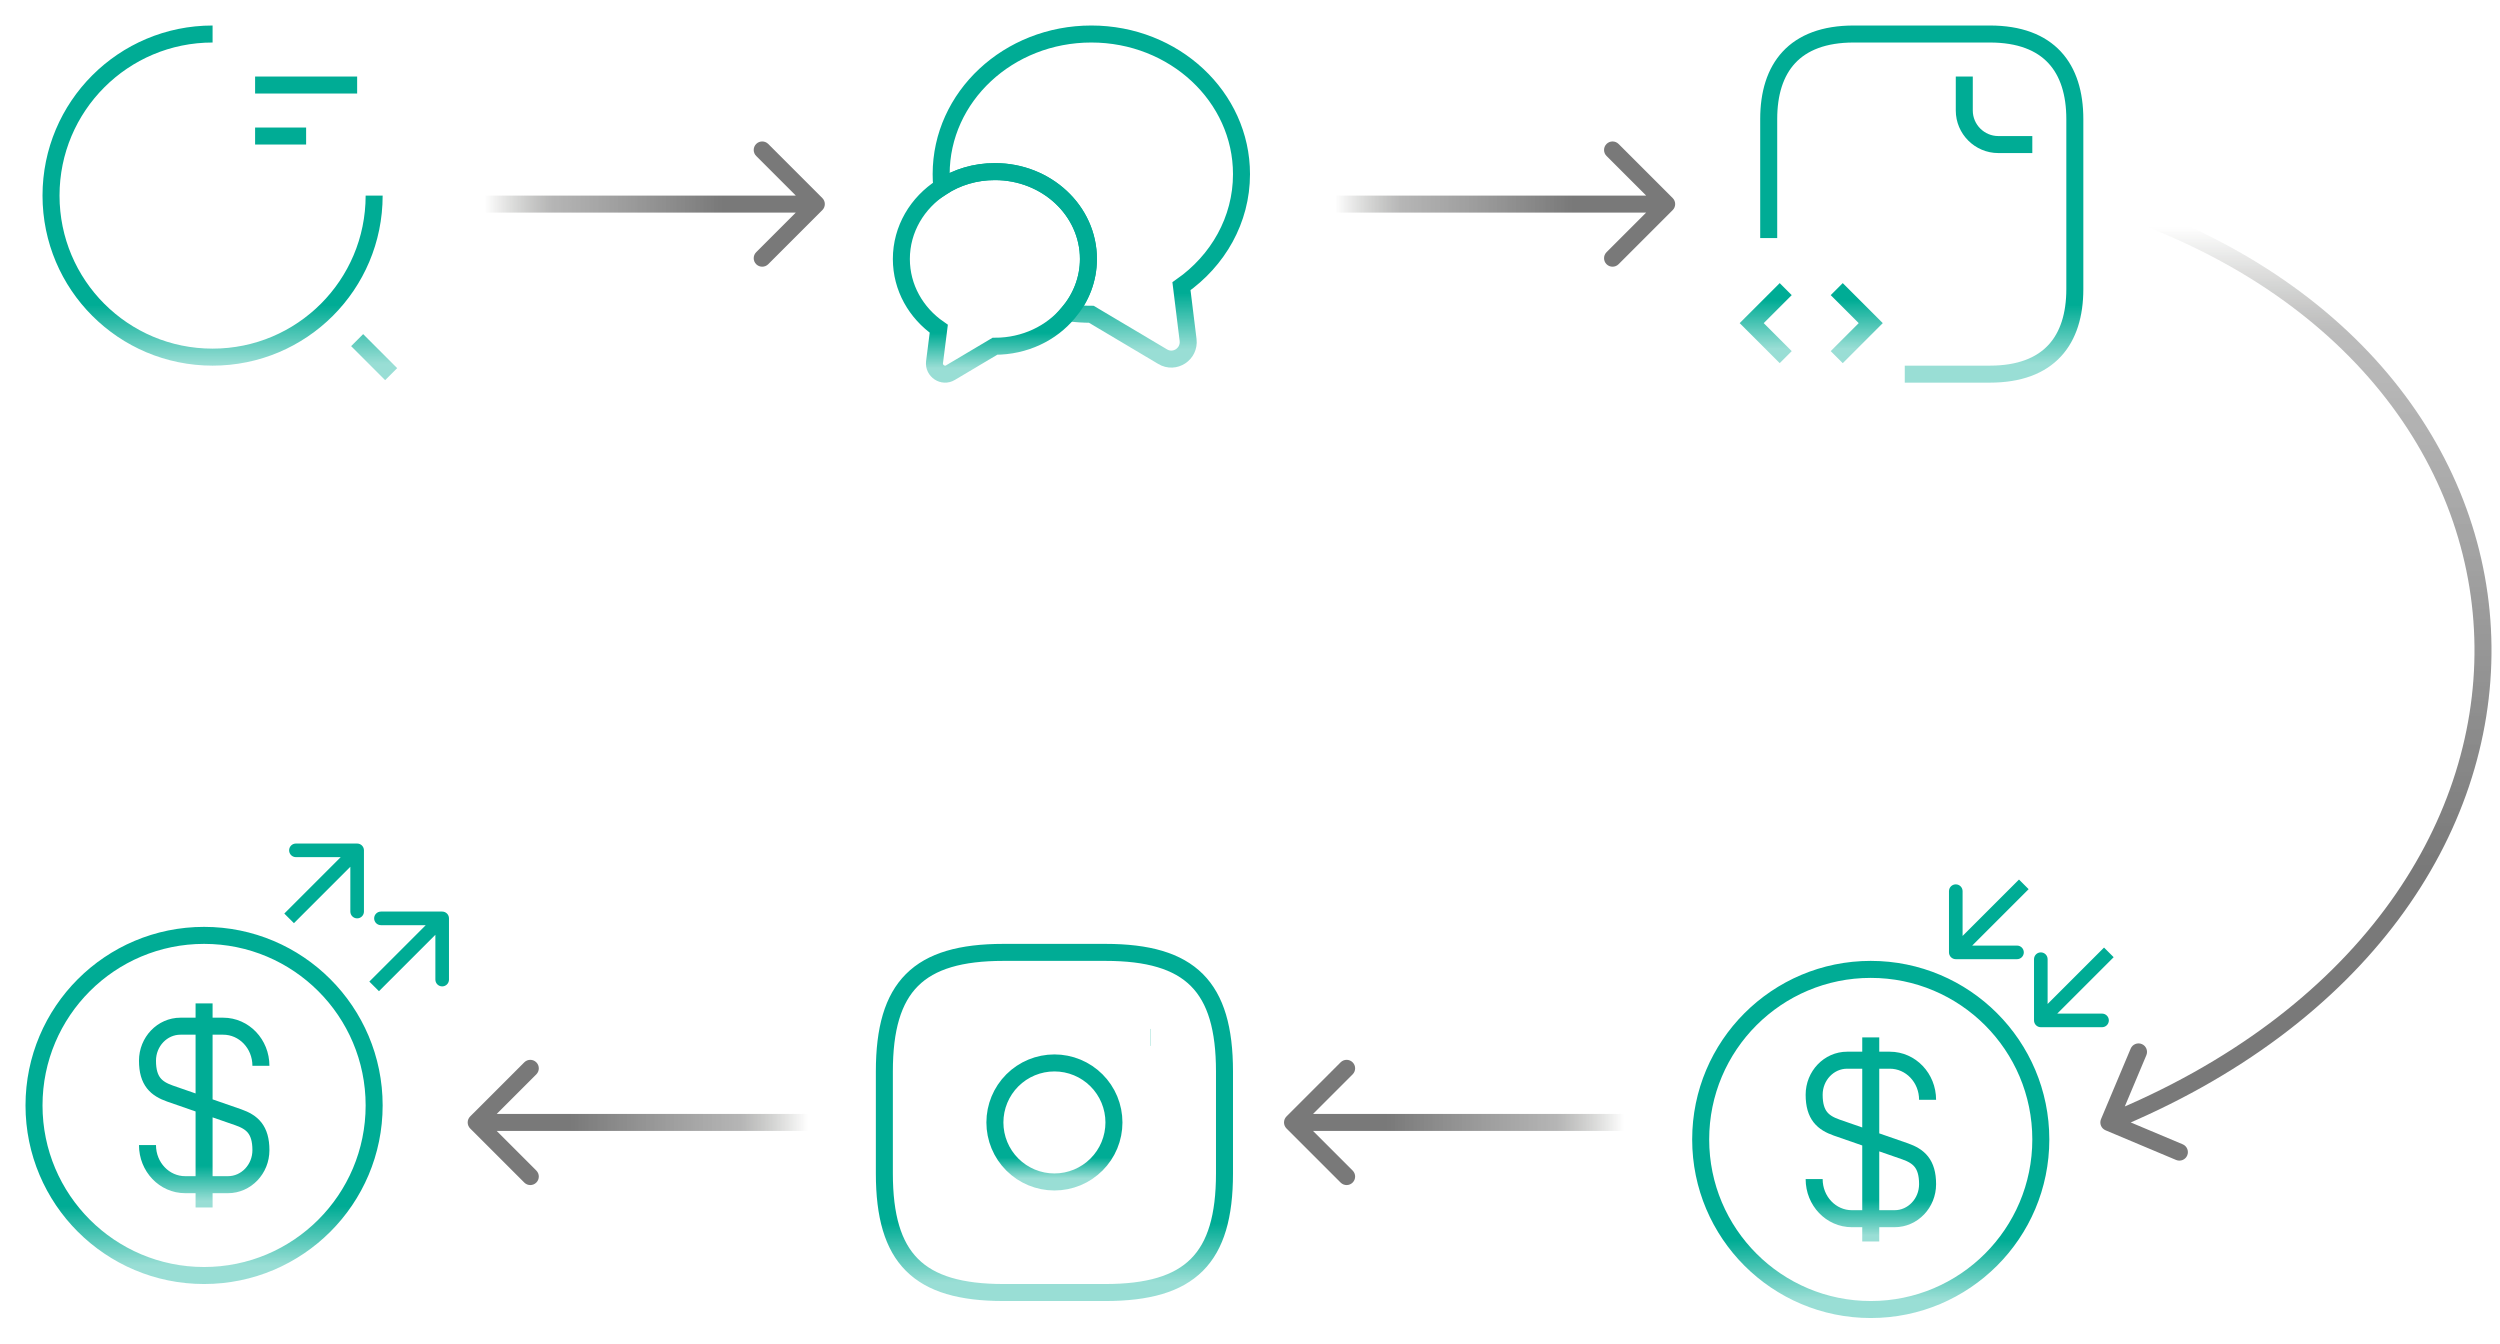 <svg width="147" height="79" viewBox="0 0 147 79" fill="none" xmlns="http://www.w3.org/2000/svg">
<path d="M15 5H21M15 8H18M22 11.5C22 16.75 17.75 21 12.5 21C7.25 21 3 16.75 3 11.5C3 6.25 7.25 2 12.5 2M23 22L21 20" stroke="url(#paint0_linear_123_702)" strokeWidth="1.5" strokeLinecap="round" strokeLinejoin="round"/>
<path d="M28 11.5C27.724 11.5 27.5 11.724 27.5 12C27.5 12.276 27.724 12.5 28 12.5V11.5ZM48.354 12.354C48.549 12.158 48.549 11.842 48.354 11.646L45.172 8.464C44.976 8.269 44.66 8.269 44.465 8.464C44.269 8.66 44.269 8.976 44.465 9.172L47.293 12L44.465 14.828C44.269 15.024 44.269 15.34 44.465 15.536C44.66 15.731 44.976 15.731 45.172 15.536L48.354 12.354ZM28 12.5H48V11.5H28V12.5Z" fill="url(#paint1_linear_123_702)" fill-opacity="0.79"/>
<path d="M69.47 16.83L69.86 19.99C69.96 20.82 69.07 21.4 68.36 20.97L64.17 18.48C63.71 18.48 63.26 18.45 62.82 18.39C63.578 17.511 63.997 16.39 64 15.23C64 12.39 61.54 10.09 58.5 10.09C57.34 10.09 56.27 10.42 55.38 11C55.35 10.75 55.34 10.5 55.34 10.24C55.34 5.69 59.29 2 64.17 2C69.05 2 73 5.69 73 10.24C73 12.94 71.61 15.33 69.47 16.83Z" stroke="url(#paint2_linear_123_702)" strokeWidth="1.5" strokeLinecap="round" strokeLinejoin="round"/>
<path d="M64 15.23C64 16.42 63.56 17.52 62.82 18.39C61.83 19.59 60.26 20.36 58.5 20.36L55.89 21.91C55.45 22.18 54.89 21.81 54.95 21.3L55.2 19.33C53.86 18.4 53 16.91 53 15.23C53 13.47 53.94 11.92 55.38 11C56.27 10.42 57.34 10.09 58.5 10.09C61.54 10.09 64 12.39 64 15.23Z" stroke="url(#paint3_linear_123_702)" strokeWidth="1.5" strokeLinecap="round" strokeLinejoin="round"/>
<path d="M78 11.5C77.724 11.5 77.5 11.724 77.5 12C77.5 12.276 77.724 12.5 78 12.5V11.5ZM98.354 12.354C98.549 12.158 98.549 11.842 98.354 11.646L95.172 8.464C94.976 8.269 94.66 8.269 94.465 8.464C94.269 8.66 94.269 8.976 94.465 9.172L97.293 12L94.465 14.828C94.269 15.024 94.269 15.34 94.465 15.536C94.66 15.731 94.976 15.731 95.172 15.536L98.354 12.354ZM78 12.5H98V11.5H78V12.5Z" fill="url(#paint4_linear_123_702)" fill-opacity="0.79"/>
<path d="M112 22H117C120.5 22 122 20 122 17V7C122 4 120.5 2 117 2H109C105.5 2 104 4 104 7V14" stroke="url(#paint5_linear_123_702)" strokeWidth="1.5" stroke-miterlimit="10" strokeLinecap="round" strokeLinejoin="round"/>
<path d="M115.5 4.5V6.5C115.5 7.6 116.4 8.5 117.5 8.5H119.5M105 17L103 19L105 21M108 17L110 19L108 21" stroke="url(#paint6_linear_123_702)" strokeWidth="1.5" stroke-miterlimit="10" strokeLinecap="round" strokeLinejoin="round"/>
<path d="M124.156 11.525C123.893 11.439 123.611 11.582 123.525 11.844C123.439 12.107 123.582 12.389 123.844 12.475L124.156 11.525ZM123.539 65.806C123.432 66.061 123.552 66.354 123.806 66.461L127.954 68.206C128.209 68.313 128.502 68.193 128.609 67.939C128.716 67.684 128.596 67.391 128.342 67.284L124.655 65.733L126.206 62.046C126.313 61.791 126.193 61.498 125.939 61.391C125.684 61.284 125.391 61.404 125.284 61.658L123.539 65.806ZM123.844 12.475C138.112 17.146 145.385 27.444 145.499 37.993C145.612 48.545 138.562 59.522 123.811 65.537L124.189 66.463C139.235 60.328 146.618 49.03 146.499 37.982C146.379 26.931 138.754 16.304 124.156 11.525L123.844 12.475Z" fill="url(#paint7_linear_123_702)" fill-opacity="0.79"/>
<path d="M8.672 67.33C8.672 68.62 9.662 69.66 10.892 69.66H13.402C14.472 69.66 15.342 68.75 15.342 67.63C15.342 66.41 14.812 65.98 14.022 65.7L9.992 64.3C9.202 64.02 8.672 63.59 8.672 62.37C8.672 61.25 9.542 60.34 10.612 60.34H13.122C14.352 60.34 15.342 61.38 15.342 62.67M12 59V71" stroke="url(#paint8_linear_123_702)" strokeWidth="1.5" strokeLinecap="round" strokeLinejoin="round"/>
<path d="M12 75C17.523 75 22 70.523 22 65C22 59.477 17.523 55 12 55C6.477 55 2 59.477 2 65C2 70.523 6.477 75 12 75Z" stroke="url(#paint9_linear_123_702)" strokeWidth="1.5" strokeLinecap="round" strokeLinejoin="round"/>
<path d="M26.4 54C26.4 53.779 26.221 53.6 26 53.6H22.4C22.179 53.6 22 53.779 22 54C22 54.221 22.179 54.4 22.4 54.4H25.6V57.6C25.6 57.821 25.779 58 26 58C26.221 58 26.4 57.821 26.4 57.6V54ZM22.283 58.283L26.283 54.283L25.717 53.717L21.717 57.717L22.283 58.283Z" fill="#00AC95"/>
<path d="M21.4 50C21.4 49.779 21.221 49.6 21 49.6H17.4C17.179 49.6 17 49.779 17 50C17 50.221 17.179 50.4 17.4 50.4H20.6V53.6C20.6 53.821 20.779 54 21 54C21.221 54 21.4 53.821 21.4 53.6V50ZM17.283 54.283L21.283 50.283L20.717 49.717L16.717 53.717L17.283 54.283Z" fill="#00AC95"/>
<path d="M106.672 69.33C106.672 70.62 107.662 71.66 108.892 71.66H111.402C112.472 71.66 113.342 70.75 113.342 69.63C113.342 68.41 112.812 67.98 112.022 67.7L107.992 66.3C107.202 66.02 106.672 65.59 106.672 64.37C106.672 63.25 107.542 62.34 108.612 62.34H111.122C112.352 62.34 113.342 63.38 113.342 64.67M110 61V73" stroke="url(#paint10_linear_123_702)" strokeWidth="1.5" strokeLinecap="round" strokeLinejoin="round"/>
<path d="M110 77C115.523 77 120 72.523 120 67C120 61.477 115.523 57 110 57C104.477 57 100 61.477 100 67C100 72.523 104.477 77 110 77Z" stroke="url(#paint11_linear_123_702)" strokeWidth="1.5" strokeLinecap="round" strokeLinejoin="round"/>
<path d="M119.6 60C119.6 60.221 119.779 60.4 120 60.4H123.6C123.821 60.4 124 60.221 124 60C124 59.779 123.821 59.6 123.6 59.6H120.4V56.4C120.4 56.179 120.221 56 120 56C119.779 56 119.6 56.179 119.6 56.4V60ZM123.717 55.717L119.717 59.717L120.283 60.283L124.283 56.283L123.717 55.717Z" fill="#00AC95"/>
<path d="M114.6 56C114.6 56.221 114.779 56.4 115 56.4H118.6C118.821 56.4 119 56.221 119 56C119 55.779 118.821 55.6 118.6 55.6H115.4V52.4C115.4 52.179 115.221 52 115 52C114.779 52 114.6 52.179 114.6 52.4V56ZM118.717 51.717L114.717 55.717L115.283 56.283L119.283 52.283L118.717 51.717Z" fill="#00AC95"/>
<path d="M48 66.5C48.276 66.5 48.5 66.276 48.5 66C48.5 65.724 48.276 65.5 48 65.5V66.5ZM27.646 65.646C27.451 65.842 27.451 66.158 27.646 66.354L30.828 69.535C31.024 69.731 31.34 69.731 31.535 69.535C31.731 69.34 31.731 69.024 31.535 68.828L28.707 66L31.535 63.172C31.731 62.976 31.731 62.66 31.535 62.465C31.34 62.269 31.024 62.269 30.828 62.465L27.646 65.646ZM48 65.5H28V66.5H48V65.5Z" fill="url(#paint12_linear_123_702)" fill-opacity="0.79"/>
<path d="M59 76H65C70 76 72 74 72 69V63C72 58 70 56 65 56H59C54 56 52 58 52 63V69C52 74 54 76 59 76Z" stroke="url(#paint13_linear_123_702)" strokeWidth="1.5" strokeLinecap="round" strokeLinejoin="round"/>
<path d="M62 69.5C62.46 69.5 62.915 69.409 63.339 69.234C63.764 69.058 64.15 68.8 64.475 68.475C64.8 68.15 65.058 67.764 65.234 67.339C65.409 66.915 65.5 66.46 65.5 66C65.5 65.54 65.409 65.085 65.234 64.661C65.058 64.236 64.8 63.85 64.475 63.525C64.15 63.2 63.764 62.942 63.339 62.766C62.915 62.59 62.46 62.5 62 62.5C61.072 62.5 60.181 62.869 59.525 63.525C58.869 64.181 58.5 65.072 58.5 66C58.5 66.928 58.869 67.819 59.525 68.475C60.181 69.131 61.072 69.5 62 69.5V69.5Z" stroke="url(#paint14_linear_123_702)" strokeWidth="1.5" strokeLinecap="round" strokeLinejoin="round"/>
<path d="M67.636 61H67.648" stroke="url(#paint15_linear_123_702)" strokeWidth="2" strokeLinecap="round" strokeLinejoin="round"/>
<path d="M96 66.5C96.276 66.5 96.5 66.276 96.5 66C96.5 65.724 96.276 65.5 96 65.5V66.5ZM75.646 65.646C75.451 65.842 75.451 66.158 75.646 66.354L78.828 69.535C79.024 69.731 79.34 69.731 79.535 69.535C79.731 69.34 79.731 69.024 79.535 68.828L76.707 66L79.535 63.172C79.731 62.976 79.731 62.66 79.535 62.465C79.34 62.269 79.024 62.269 78.828 62.465L75.646 65.646ZM96 65.5H76V66.5H96V65.5Z" fill="url(#paint16_linear_123_702)" fill-opacity="0.79"/>
<defs>
<linearGradient id="paint0_linear_123_702" x1="13" y1="23.429" x2="13" y2="0.571" gradientUnits="userSpaceOnUse">
<stop offset="0.089" stop-color="#00AC95" stop-opacity="0.4"/>
<stop offset="0.24" stop-color="#00AC95"/>
</linearGradient>
<linearGradient id="paint1_linear_123_702" x1="42.5" y1="12" x2="28.5" y2="12" gradientUnits="userSpaceOnUse">
<stop stop-color="#555555"/>
<stop offset="0.719" stop-color="#999999" stop-opacity="0.911"/>
<stop offset="1" stop-color="#7F817B" stop-opacity="0"/>
</linearGradient>
<linearGradient id="paint2_linear_123_702" x1="64.17" y1="22.481" x2="64.17" y2="0.635" gradientUnits="userSpaceOnUse">
<stop offset="0.089" stop-color="#00AC95" stop-opacity="0.4"/>
<stop offset="0.24" stop-color="#00AC95"/>
</linearGradient>
<linearGradient id="paint3_linear_123_702" x1="58.5" y1="22.852" x2="58.5" y2="9.239" gradientUnits="userSpaceOnUse">
<stop offset="0.089" stop-color="#00AC95" stop-opacity="0.4"/>
<stop offset="0.24" stop-color="#00AC95"/>
</linearGradient>
<linearGradient id="paint4_linear_123_702" x1="92.5" y1="12" x2="78.5" y2="12" gradientUnits="userSpaceOnUse">
<stop stop-color="#555555"/>
<stop offset="0.719" stop-color="#999999" stop-opacity="0.911"/>
<stop offset="1" stop-color="#7F817B" stop-opacity="0"/>
</linearGradient>
<linearGradient id="paint5_linear_123_702" x1="113" y1="23.429" x2="113" y2="0.571" gradientUnits="userSpaceOnUse">
<stop offset="0.089" stop-color="#00AC95" stop-opacity="0.4"/>
<stop offset="0.24" stop-color="#00AC95"/>
</linearGradient>
<linearGradient id="paint6_linear_123_702" x1="111.25" y1="22.179" x2="111.25" y2="3.321" gradientUnits="userSpaceOnUse">
<stop offset="0.089" stop-color="#00AC95" stop-opacity="0.4"/>
<stop offset="0.24" stop-color="#00AC95"/>
</linearGradient>
<linearGradient id="paint7_linear_123_702" x1="146" y1="51.15" x2="146" y2="13.35" gradientUnits="userSpaceOnUse">
<stop stop-color="#555555"/>
<stop offset="0.839" stop-color="#999999" stop-opacity="0.83"/>
<stop offset="1" stop-color="#7F817B" stop-opacity="0"/>
</linearGradient>
<linearGradient id="paint8_linear_123_702" x1="12.007" y1="71.857" x2="12.007" y2="58.143" gradientUnits="userSpaceOnUse">
<stop offset="0.089" stop-color="#00AC95" stop-opacity="0.4"/>
<stop offset="0.24" stop-color="#00AC95"/>
</linearGradient>
<linearGradient id="paint9_linear_123_702" x1="12" y1="76.429" x2="12" y2="53.571" gradientUnits="userSpaceOnUse">
<stop offset="0.089" stop-color="#00AC95" stop-opacity="0.4"/>
<stop offset="0.24" stop-color="#00AC95"/>
</linearGradient>
<linearGradient id="paint10_linear_123_702" x1="110.007" y1="73.857" x2="110.007" y2="60.143" gradientUnits="userSpaceOnUse">
<stop offset="0.089" stop-color="#00AC95" stop-opacity="0.4"/>
<stop offset="0.24" stop-color="#00AC95"/>
</linearGradient>
<linearGradient id="paint11_linear_123_702" x1="110" y1="78.429" x2="110" y2="55.571" gradientUnits="userSpaceOnUse">
<stop offset="0.089" stop-color="#00AC95" stop-opacity="0.4"/>
<stop offset="0.24" stop-color="#00AC95"/>
</linearGradient>
<linearGradient id="paint12_linear_123_702" x1="33.5" y1="66" x2="47.5" y2="66" gradientUnits="userSpaceOnUse">
<stop stop-color="#555555"/>
<stop offset="0.719" stop-color="#999999" stop-opacity="0.911"/>
<stop offset="1" stop-color="#7F817B" stop-opacity="0"/>
</linearGradient>
<linearGradient id="paint13_linear_123_702" x1="62" y1="77.429" x2="62" y2="54.571" gradientUnits="userSpaceOnUse">
<stop offset="0.089" stop-color="#00AC95" stop-opacity="0.4"/>
<stop offset="0.24" stop-color="#00AC95"/>
</linearGradient>
<linearGradient id="paint14_linear_123_702" x1="62" y1="70" x2="62" y2="62" gradientUnits="userSpaceOnUse">
<stop offset="0.089" stop-color="#00AC95" stop-opacity="0.4"/>
<stop offset="0.24" stop-color="#00AC95"/>
</linearGradient>
<linearGradient id="paint15_linear_123_702" x1="67.642" y1="62.071" x2="67.642" y2="60.929" gradientUnits="userSpaceOnUse">
<stop offset="0.089" stop-color="#00AC95" stop-opacity="0.4"/>
<stop offset="0.24" stop-color="#00AC95"/>
</linearGradient>
<linearGradient id="paint16_linear_123_702" x1="81.5" y1="66" x2="95.5" y2="66" gradientUnits="userSpaceOnUse">
<stop stop-color="#555555"/>
<stop offset="0.719" stop-color="#999999" stop-opacity="0.911"/>
<stop offset="1" stop-color="#7F817B" stop-opacity="0"/>
</linearGradient>
</defs>
</svg>
